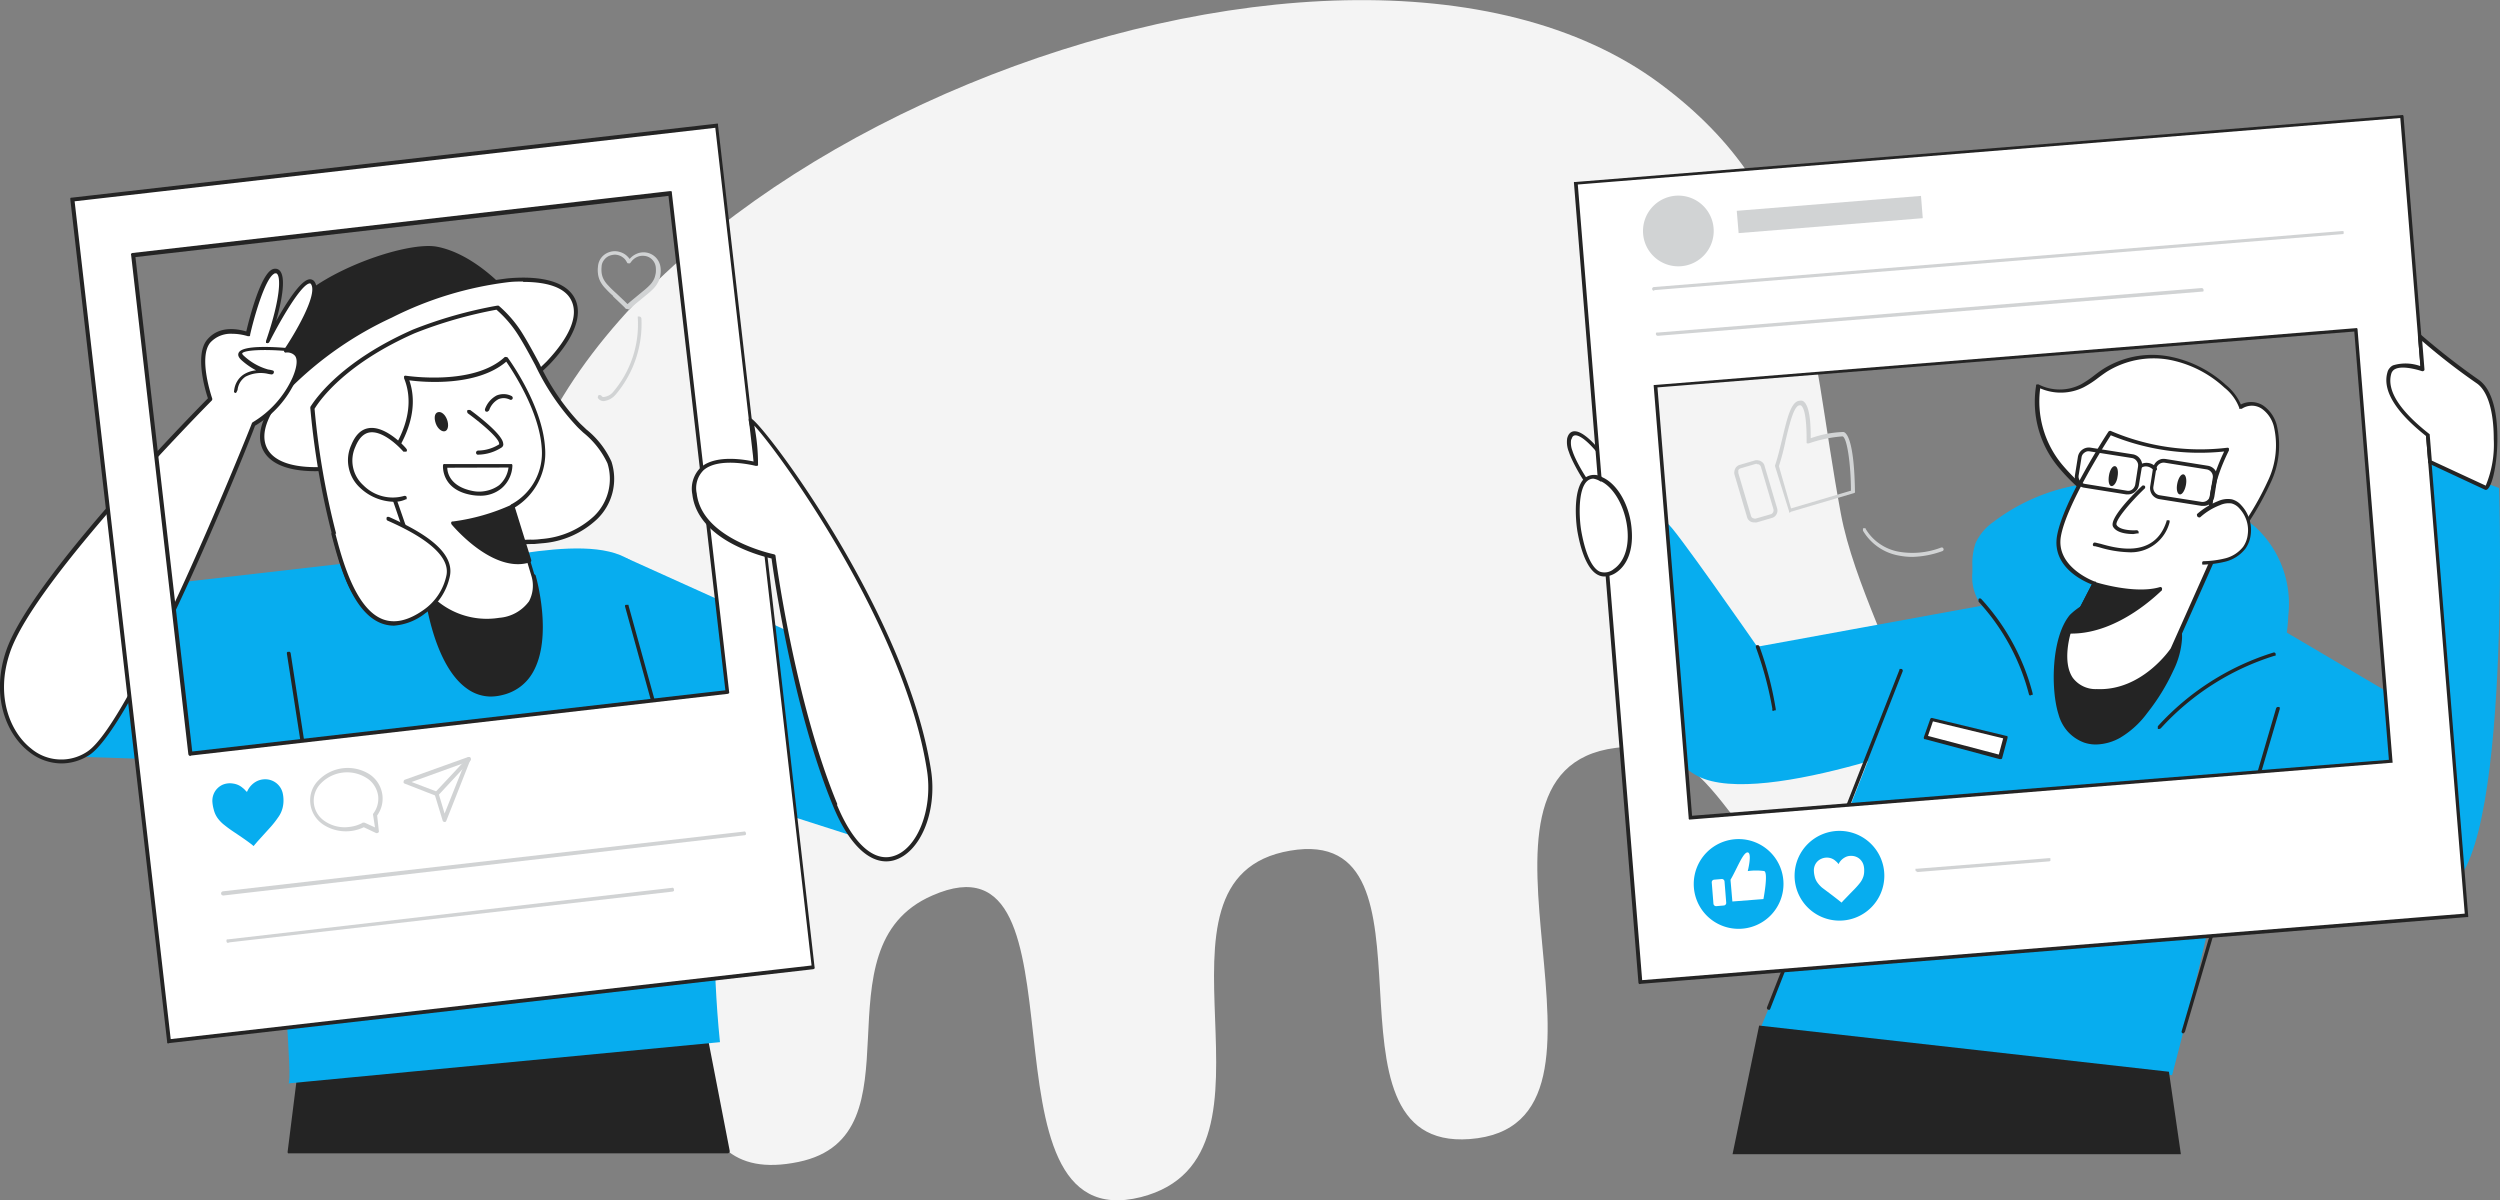 <svg xmlns="http://www.w3.org/2000/svg" viewBox="0 0 268 128.67"><rect x="0" y="0" width="268" height="128.67" fill="#808080" stroke="none"/><defs><style>.cls-1{fill:#f4f4f4;}.cls-2{fill:#242424;}.cls-3{fill:#fff;}.cls-4{fill:#07adef;}.cls-5{fill:#d1d3d4;}</style></defs><g id="Capa_2" data-name="Capa 2"><g id="Capa_1-2" data-name="Capa 1"><path class="cls-1" d="M85.59,124.56c-14.51,3-10.15-15.69-15.61-26.27-7.27-14.08-16.5-21-15.69-37.36C56.42,17.86,142.93-17.14,178,9c16.46,12.25,15.75,26.72,19.34,46.07,2.74,14.74,19.12,35.23,1,39-12.67,2.65-12.4-15.51-25.12-13.9-19.46,2.45,3.71,40.51-15.69,41.94-17.27,1.27-1.91-33.86-19.22-30.92s1.17,32.75-16,37.14C103.79,133,117.52,88.25,99.94,96,87.15,101.56,99.12,121.76,85.59,124.56Z"/><path class="cls-2" d="M32.23,114.2,31,123.42H78L75.21,109Z"/><path class="cls-2" d="M78,123.64H31a.15.15,0,0,1-.09,0,.18.18,0,0,1-.07-.05.41.41,0,0,1,0-.09.14.14,0,0,1,0-.09L32,114.17a.16.16,0,0,1,.06-.12.21.21,0,0,1,.13-.07l43-5.16a.2.2,0,0,1,.15,0,.19.19,0,0,1,.09.14l2.79,14.38a.34.34,0,0,1,0,.1.12.12,0,0,1,0,.08.16.16,0,0,1-.08.06A.18.18,0,0,1,78,123.64Zm-46.77-.44h46.5L75,109.28l-42.6,5.13Z"/><path class="cls-2" d="M53.66,30.77s-3.23-3.48-6.83-4.16-15.24,3.54-16.38,8.12.77,11.17.77,11.17S48.23,30,53.66,30.77Z"/><path class="cls-2" d="M31.22,46.1h0a.31.31,0,0,1-.1-.05A.21.21,0,0,1,31,46c-.08-.27-1.91-6.68-.77-11.27s12.9-9,16.63-8.28,6.83,4.08,7,4.22a.21.21,0,0,1,.05.13.2.2,0,0,1,0,.13.2.2,0,0,1-.09.09.35.35,0,0,1-.14,0c-5.26-.76-22.1,14.89-22.26,15A.17.17,0,0,1,31.22,46.1ZM45.93,26.76c-4.24,0-14.25,3.91-15.26,8-1,3.88.31,9.28.67,10.69,2.21-2,16.15-14.7,21.77-14.94-1-.92-3.54-3.18-6.32-3.7A4.91,4.91,0,0,0,45.93,26.76Z"/><path class="cls-3" d="M48,46.41C57.08,42,63.13,35.6,61.45,32.13S51,29.43,41.88,33.85,26.7,44.65,28.38,48.12,38.82,50.82,48,46.41Z"/><path class="cls-2" d="M33.77,50.51c-2.91,0-4.86-.8-5.59-2.3-.86-1.77.11-4.26,2.73-7a38,38,0,0,1,10.87-7.54,38.2,38.2,0,0,1,12.66-3.83c3.8-.34,6.36.44,7.21,2.21s-.12,4.26-2.73,7a37.85,37.85,0,0,1-10.87,7.54,38.24,38.24,0,0,1-12.66,3.84A15.39,15.39,0,0,1,33.77,50.51ZM56.08,30.18c-.5,0-1,0-1.6.07A37.83,37.83,0,0,0,42,34.05a37.94,37.94,0,0,0-10.74,7.43c-2.53,2.65-3.42,4.94-2.65,6.53s3.17,2.3,6.77,2A37.73,37.73,0,0,0,47.86,46.2,37.77,37.77,0,0,0,58.6,38.75c2.53-2.68,3.43-4.94,2.65-6.53-.64-1.35-2.46-2-5.17-2Z"/><path class="cls-4" d="M38.79,60.19,11.22,63.36,4.56,81,40.2,82.16Z"/><path class="cls-4" d="M67.09,59.8,94.75,72.29,97,91.4,64.36,80.94Z"/><path class="cls-4" d="M47.16,60.73c-2.44.24-11.32,1.06-13.6,2.08-7.73,3.47-1.62,53.19-2.65,53.33l46.27-4.42c-1.81-17.48,1.64-30.31-8.15-50C66.25,56.16,53.28,60.12,47.16,60.73Z"/><path class="cls-2" d="M45.76,63.7s1.46,12.17,8,10.61,3.43-12.5,3.43-12.5Z"/><path class="cls-2" d="M52.65,74.67a4.35,4.35,0,0,1-2.56-.83c-3.6-2.5-4.51-9.8-4.55-10.11a.22.22,0,0,1,.05-.16.19.19,0,0,1,.14-.09l11.45-1.89a.29.29,0,0,1,.16,0,.24.24,0,0,1,.09.13c.08.27,1.86,6.63-.32,10.38a5,5,0,0,1-1.38,1.55,5.15,5.15,0,0,1-1.89.86A5.3,5.3,0,0,1,52.65,74.67ZM46,63.88c.18,1.23,1.23,7.44,4.33,9.6a4,4,0,0,0,1.63.69,4.19,4.19,0,0,0,1.76-.07,4.55,4.55,0,0,0,1.73-.79,4.66,4.66,0,0,0,1.27-1.42c1.88-3.23.61-8.76.33-9.85Z"/><path class="cls-2" d="M71.94,82.24a.23.23,0,0,1-.14,0,.25.25,0,0,1-.08-.12L67,65A.19.19,0,0,1,67,65l0-.09.06-.07.08,0a.27.27,0,0,1,.09,0,.11.11,0,0,1,.08,0,.18.18,0,0,1,.07,0l0,.08,4.7,17a.28.28,0,0,1,0,.09.11.11,0,0,1,0,.08.18.18,0,0,1,0,.07s0,0-.08,0A.09.09,0,0,1,71.94,82.24Z"/><path class="cls-2" d="M33.48,86.36a.25.25,0,0,1-.15,0,.27.27,0,0,1-.07-.13l-2.5-16.12a.14.14,0,0,1,0-.09.2.2,0,0,1,0-.08l.06-.06.08,0a.33.33,0,0,1,.17,0,.29.29,0,0,1,.09.15l2.49,16.13a.14.14,0,0,1,0,.09.21.21,0,0,1,0,.07.13.13,0,0,1-.07.06.11.11,0,0,1-.08,0Z"/><path class="cls-3" d="M65.33,49.6c-.62-1.66-2.1-2.82-3.37-4.07-2.87-2.83-4.13-6.41-6.22-9.73A12.86,12.86,0,0,0,53.3,33a46.13,46.13,0,0,0-8.91,2.55C36,39.26,33.57,43.73,33.5,43.8A81,81,0,0,0,36.59,60c.68,2.05,1.49,4.81,3.83,5.56.66.21-.27-.48.4-.67a41.46,41.46,0,0,0,6.91-2.29c2-1,3.53-2.61,5.48-3.64a9.84,9.84,0,0,1,4-.89,8.12,8.12,0,0,0,.85-.07,9.44,9.44,0,0,0,5.77-2.51A5.79,5.79,0,0,0,65.33,49.6Z"/><path class="cls-2" d="M40.58,65.81a.7.7,0,0,1-.25,0C38,65,37.12,62.41,36.44,60.31l-.08-.24A84.24,84.24,0,0,1,33.27,43.8a.18.18,0,0,1,0-.1.35.35,0,0,1,0-.08c.7-1.11,3.54-5,11-8.29a46.68,46.68,0,0,1,9-2.56.17.17,0,0,1,.1,0,.2.2,0,0,1,.09,0,12.85,12.85,0,0,1,2.48,2.87c.68,1.09,1.28,2.21,1.87,3.3a24.61,24.61,0,0,0,4.32,6.4c.23.23.47.44.71.68a9.42,9.42,0,0,1,2.71,3.47A6,6,0,0,1,64,55.66a9.62,9.62,0,0,1-5.9,2.58l-.86.08H57a8.8,8.8,0,0,0-3.74.83,18.71,18.71,0,0,0-2.53,1.71,19.19,19.19,0,0,1-3,1.93,34,34,0,0,1-5.85,2l-1.09.3a.18.18,0,0,0-.1,0,.41.41,0,0,0,0,.18.36.36,0,0,1,0,.4.23.23,0,0,1-.1.07A.25.25,0,0,1,40.58,65.81Zm-6.86-22a83.2,83.2,0,0,0,3.06,16.09l.08.25c.64,2,1.44,4.38,3.48,5.12a.53.53,0,0,1,0-.35.55.55,0,0,1,.16-.18.58.58,0,0,1,.21-.1l1.1-.3a33.56,33.56,0,0,0,5.77-2,18.38,18.38,0,0,0,2.88-1.9,20.7,20.7,0,0,1,2.59-1.76A9.19,9.19,0,0,1,57,57.85h.2a7.93,7.93,0,0,0,.84-.07,9.32,9.32,0,0,0,5.64-2.45,5.55,5.55,0,0,0,1.44-5.66,9.28,9.28,0,0,0-2.6-3.3c-.24-.23-.48-.44-.71-.69a25.67,25.67,0,0,1-4.42-6.51c-.58-1.08-1.18-2.21-1.85-3.27a12.24,12.24,0,0,0-2.32-2.7,46.79,46.79,0,0,0-8.76,2.52c-7.28,3.21-10.07,7-10.75,8.12Z"/><path class="cls-3" d="M54.31,38.42s3.68,5,4,9.54a6.42,6.42,0,0,1-.73,3.65A6.59,6.59,0,0,1,55,54.27l2.26,7.54s1.2,3.84-3.7,4.66a8.45,8.45,0,0,1-7.75-2.77L41.07,50s4.42-4.68,2.47-9.52C43.54,40.48,50.83,41.65,54.31,38.42Z"/><path class="cls-2" d="M52.08,66.81a8.81,8.81,0,0,1-3.57-.8,8.92,8.92,0,0,1-2.93-2.17.25.25,0,0,1,0-.07l-4.69-13.7a.24.24,0,0,1,0-.12.31.31,0,0,1,0-.1c.05-.05,4.31-4.64,2.43-9.29a.2.2,0,0,1,0-.11.16.16,0,0,1,0-.11.15.15,0,0,1,.09-.06.2.2,0,0,1,.11,0c.07,0,7.22,1.12,10.58-2a.22.22,0,0,1,.17,0l.09,0,.07.06c.15.21,3.73,5.11,4,9.67a6.81,6.81,0,0,1-3.29,6.42l2.21,7.37a4.11,4.11,0,0,1,.11,1.52,3.85,3.85,0,0,1-.49,1.44,4.78,4.78,0,0,1-3.51,2A8.9,8.9,0,0,1,52.08,66.81ZM46,63.58a8.32,8.32,0,0,0,7.51,2.65,4.36,4.36,0,0,0,3.2-1.77A3.59,3.59,0,0,0,57,61.85l-2.27-7.54a.26.26,0,0,1,0-.15.2.2,0,0,1,.11-.11A6.24,6.24,0,0,0,58.07,48c-.26-3.93-3.13-8.26-3.8-9.23-3.15,2.7-8.87,2.21-10.39,2,1.51,4.4-2,8.6-2.56,9.29Z"/><path class="cls-3" d="M43.37,48.24s-3.9-4.53-5.53-.44,3.28,6.56,5.51,5.55"/><path class="cls-2" d="M42.19,53.79a5.43,5.43,0,0,1-3.58-1.49,4,4,0,0,1-1.22-2.14,3.93,3.93,0,0,1,.26-2.44c.44-1.08,1.05-1.69,1.86-1.82,1.86-.31,4,2.1,4.05,2.21a.22.22,0,0,1,0,.31l-.07,0h-.17a.18.18,0,0,1-.07,0s-2-2.32-3.64-2.06c-.64.11-1.15.63-1.52,1.55a3.56,3.56,0,0,0,.85,4.1,4.44,4.44,0,0,0,4.36,1.16.25.25,0,0,1,.17,0,.19.19,0,0,1,.12.11.15.15,0,0,1,0,.09.11.11,0,0,1,0,.08.18.18,0,0,1,0,.07.12.12,0,0,1-.07,0A2.87,2.87,0,0,1,42.19,53.79Z"/><path class="cls-2" d="M51.25,48.75a.25.25,0,0,1-.15-.06.24.24,0,0,1-.07-.16.22.22,0,0,1,.06-.15.25.25,0,0,1,.16-.08,4.29,4.29,0,0,0,2.26-.67v-.06c0-.62-2.07-2.32-3.34-3.25a.22.22,0,0,1-.08-.15.23.23,0,0,1,0-.16.13.13,0,0,1,.07-.06.11.11,0,0,1,.08,0h.08a.2.2,0,0,1,.08,0c.58.42,3.45,2.57,3.54,3.58a.42.42,0,0,1,0,.22.55.55,0,0,1-.12.19,4.76,4.76,0,0,1-2.55.8Z"/><path class="cls-2" d="M55,54.27a23.15,23.15,0,0,1-6.36,1.81s4.31,5.18,8.12,4Z"/><path class="cls-2" d="M55.53,60.48c-3.54,0-6.94-4.06-7.11-4.25a.54.54,0,0,1-.05-.11.22.22,0,0,1,0-.12.39.39,0,0,1,.08-.1l.12,0a22,22,0,0,0,6.28-1.8h.18l.07.06a.22.22,0,0,1,.05.08L56.94,60a.25.25,0,0,1,0,.17.24.24,0,0,1-.13.11A4.19,4.19,0,0,1,55.53,60.48Zm-6.47-4.21c1,1.08,4.35,4.4,7.38,3.66l-1.62-5.36A23.49,23.49,0,0,1,49.06,56.27Z"/><path class="cls-2" d="M47.72,46.22c.32-.11.41-.66.21-1.22s-.63-.93-1-.81-.41.66-.21,1.22S47.4,46.34,47.72,46.22Z"/><path class="cls-3" d="M35.75,57.27c1.17,4.48,3.48,12.67,9.78,8.38a6.21,6.21,0,0,0,2.56-3.87c.56-2.84-4.2-5.09-6.42-6.09"/><path class="cls-2" d="M42.24,67.07a3.81,3.81,0,0,1-1.33-.24c-3.21-1.2-4.61-6.6-5.37-9.5a.29.29,0,0,1,0-.18.21.21,0,0,1,.14-.1.2.2,0,0,1,.17,0,.21.21,0,0,1,.1.14c.68,2.62,2.11,8.08,5.1,9.2,1.26.47,2.72.15,4.35-1a6,6,0,0,0,2.46-3.72c.55-2.78-4.6-5.09-6.29-5.85a.18.18,0,0,1-.12-.12.2.2,0,0,1,0-.17.15.15,0,0,1,0-.07l.07-.05h.08l.09,0c3.09,1.38,7.1,3.53,6.54,6.34a6.41,6.41,0,0,1-2.65,4A6.18,6.18,0,0,1,42.24,67.07Z"/><path class="cls-2" d="M51.49,53.14a5.33,5.33,0,0,1-1-.09c-3.22-.59-3-3.13-3-3.15a.21.21,0,0,1,.07-.15.24.24,0,0,1,.14,0h7.1l.07,0a.23.23,0,0,1,.06.16,3.31,3.31,0,0,1-.33,1.35,3.26,3.26,0,0,1-.85,1.1A3.5,3.5,0,0,1,51.49,53.14Zm-3.54-3c0,.55.32,2,2.66,2.48a3.5,3.5,0,0,0,1.51,0,3.54,3.54,0,0,0,1.39-.61,3,3,0,0,0,1-1.89Z"/><path class="cls-2" d="M52.17,44.13H52.1A.24.24,0,0,1,52,44a.25.25,0,0,1,0-.17,2.64,2.64,0,0,1,1.25-1.44,2,2,0,0,1,.81-.14,1.86,1.86,0,0,1,.79.21.23.23,0,0,1,.1.12.22.22,0,0,1,0,.16.2.2,0,0,1-.11.11.22.22,0,0,1-.16,0,1.64,1.64,0,0,0-.61-.17,1.5,1.5,0,0,0-.63.11,2.14,2.14,0,0,0-1,1.18.2.2,0,0,1-.09.09A.17.17,0,0,1,52.17,44.13Z"/><path class="cls-3" d="M9.46,80.75c-5,3.2-11.3-2.93-8.59-10.9S22.53,42.78,22.53,42.78s-1.59-4.51-.16-6.19,4.2-.77,4.2-.77,1.64-7.27,3.1-6.74-1,7.51-1,7.51,3.88-7.69,4.86-6.21-2.89,7.19-2.89,7.19,2.34-.3.91,3a10.79,10.79,0,0,1-4.35,4.86S14.47,77.55,9.46,80.75Z"/><path class="cls-2" d="M6.59,81.84a5.63,5.63,0,0,1-3.53-1.29C.68,78.68-1,74.63.66,69.76c2.62-7.71,20-25.42,21.63-27.06-.26-.78-1.45-4.66-.08-6.29s3.47-1.08,4.19-.88c.29-1.22,1.46-5.92,2.74-6.63a.76.76,0,0,1,.59-.06c1.09.4.49,3.36-.13,5.57,1.09-1.93,2.65-4.42,3.6-4.47a.57.57,0,0,1,.31.07.6.6,0,0,1,.23.22c.91,1.39-1.8,5.77-2.65,7.11a1.35,1.35,0,0,1,.88.49c.44.57.36,1.52-.21,2.81a10.86,10.86,0,0,1-4.42,5c-1.05,2.93-13,32.25-17.78,35.31A5.51,5.51,0,0,1,6.59,81.84ZM24.88,35.78a3.06,3.06,0,0,0-1.27.21,3,3,0,0,0-1.06.73c-1.33,1.57.18,5.94.2,6a.25.25,0,0,1,0,.12.24.24,0,0,1-.06.11c-.19.19-19,19.17-21.62,27-1.58,4.65,0,8.51,2.26,10.29a5,5,0,0,0,2.94,1.17,5,5,0,0,0,3.06-.82C14.2,77.47,26.9,45.69,27,45.38a.23.23,0,0,1,.1-.12,10.71,10.71,0,0,0,4.25-4.76c.49-1.13.58-2,.26-2.37a1,1,0,0,0-.43-.28,1.06,1.06,0,0,0-.5-.06.17.17,0,0,1-.12,0,.39.39,0,0,1-.1-.08.27.27,0,0,1,0-.12.24.24,0,0,1,0-.12c1.06-1.56,3.62-5.84,2.89-7-.06-.09-.11-.1-.14-.09-.89.05-3.12,3.88-4.33,6.28a.25.25,0,0,1-.12.11.2.2,0,0,1-.17,0l-.07,0a.16.16,0,0,1,0-.07.11.11,0,0,1,0-.08.22.22,0,0,1,0-.08c1.61-4.68,1.61-7.07,1.09-7.24h-.12a.22.22,0,0,0-.11.05c-1,.55-2.21,4.91-2.57,6.55,0,0,0,.05,0,.08a.22.22,0,0,1-.07.06l-.08,0-.09,0A5.93,5.93,0,0,0,24.88,35.78Z"/><path class="cls-3" d="M7.76,21.39l10.35,90.24,69.11-7.93L76.87,13.46ZM78,74.21,20.41,80.82,14.28,27.33,71.86,20.7Z"/><path class="cls-2" d="M18.11,111.85a.19.19,0,0,1-.13,0,.17.17,0,0,1-.06-.06.32.32,0,0,1,0-.09L7.54,21.41v-.08a.2.2,0,0,1,0-.08.2.2,0,0,1,.07-.06l.08,0,69.11-7.93a.34.34,0,0,1,.17,0,.18.18,0,0,1,0,.07s0,.05,0,.08l10.35,90.25a.24.24,0,0,1,0,.16.28.28,0,0,1-.15.08l-69.12,7.93ZM8,21.58l10.3,89.81L87,103.5,76.68,13.7ZM20.42,81.05a.34.34,0,0,1-.15-.06.29.29,0,0,1-.08-.14L14.06,27.37a.22.22,0,0,1,0-.17.25.25,0,0,1,.14-.08l57.59-6.63h.09l.07,0a.23.23,0,0,1,.07.07.16.16,0,0,1,0,.09l6.14,53.49a.25.25,0,0,1,0,.16.28.28,0,0,1-.15.08L20.44,81Zm-5.9-53.49,6.09,53L77.76,74,71.66,21Z"/><path class="cls-4" d="M26.49,84.86l.09-.18a2.25,2.25,0,0,1,.85-.88,2,2,0,0,1,.92-.26A1.92,1.92,0,0,1,30.3,85a3.48,3.48,0,0,1,.09.79,3.19,3.19,0,0,1-.08.75,2.93,2.93,0,0,1-.5,1.09,10.09,10.09,0,0,1-.78,1l-1.44,1.59-.41.48,0,0L27,90.54c-.57-.44-1.16-.84-1.76-1.24-.39-.26-.77-.52-1.14-.82a3.72,3.72,0,0,1-.72-.71,2.61,2.61,0,0,1-.47-1,4.12,4.12,0,0,1-.14-.78A1.93,1.93,0,0,1,23,84.92a1.9,1.9,0,0,1,.83-.78A2,2,0,0,1,25,84a1.92,1.92,0,0,1,1,.45,2.09,2.09,0,0,1,.42.42A.14.14,0,0,1,26.49,84.86Z"/><path class="cls-5" d="M40.43,89.31h-.1L39,88.68a4.44,4.44,0,0,1-4.28-.24,3.21,3.21,0,0,1-1-1,3.11,3.11,0,0,1-.45-1.29,3,3,0,0,1,.88-2.51A4.37,4.37,0,0,1,39.61,83,3.16,3.16,0,0,1,41,85.28a3.09,3.09,0,0,1-.57,2.14l.18,1.64a.25.25,0,0,1,0,.12.18.18,0,0,1-.08.09A.17.17,0,0,1,40.43,89.31ZM39,88.19l.09,0,1.11.51L40,87.4a.23.23,0,0,1,0-.16,2.65,2.65,0,0,0,.54-1.9,2.7,2.7,0,0,0-.4-1.1,2.53,2.53,0,0,0-.83-.83,3.91,3.91,0,0,0-4.9.56,2.62,2.62,0,0,0-.63,1,2.62,2.62,0,0,0,.26,2.27,2.66,2.66,0,0,0,.84.83,3.76,3.76,0,0,0,2.55.58,3.93,3.93,0,0,0,1.38-.41A.19.19,0,0,1,39,88.19Z"/><path class="cls-5" d="M47.65,88.12a.18.18,0,0,1-.12-.05.21.21,0,0,1-.08-.11l-.82-2.69L43.37,84a.22.22,0,0,1-.1-.09.17.17,0,0,1,0-.12.22.22,0,0,1,.14-.21l6.78-2.43h.13a.24.24,0,0,1,.11.06.16.16,0,0,1,0,.11.17.17,0,0,1,0,.12L47.84,88a.36.36,0,0,1-.07.1Zm-3.53-4.29,2.78,1.06A.16.16,0,0,1,47,85,.22.22,0,0,1,47,85l.66,2.21,2.18-5.45Z"/><path class="cls-5" d="M46.8,85.32a.22.22,0,0,1-.15-.06.25.25,0,0,1,0-.07.15.15,0,0,1,0-.09.11.11,0,0,1,0-.08.2.2,0,0,1,0-.08l3.45-3.69a.21.21,0,0,1,.15-.07.23.23,0,0,1,.16.06.23.23,0,0,1,.07.15.23.23,0,0,1-.06.16L47,85.24a.18.18,0,0,1-.07.05A.12.12,0,0,1,46.8,85.32Z"/><path class="cls-5" d="M23.92,96a.39.39,0,0,1-.15-.06.27.27,0,0,1-.07-.14.18.18,0,0,1,.05-.16.22.22,0,0,1,.14-.09l55.82-6.4a.26.26,0,0,1,.17,0,.28.28,0,0,1,.08.15.22.22,0,0,1,0,.16.19.19,0,0,1-.15.08L23.94,96Z"/><path class="cls-5" d="M24.5,101.06a.27.27,0,0,1-.15,0,.37.37,0,0,1-.07-.14.28.28,0,0,1,0-.09.16.16,0,0,1,0-.07.17.17,0,0,1,.06-.06.32.32,0,0,1,.09,0L72,95.18a.22.22,0,0,1,.16,0,.19.19,0,0,1,.08.15.25.25,0,0,1,0,.17.28.28,0,0,1-.15.08l-47.48,5.44Z"/><path class="cls-3" d="M89.54,86.35c-4.62-11.16-6.63-26.66-6.63-26.66S75,58.11,74.45,53,81,49.76,81,49.76a20.75,20.75,0,0,0-.54-4.71c1,.17,16.57,20.8,19.16,37.57C100.83,90.35,94.16,97.52,89.54,86.35Z"/><path class="cls-2" d="M95,92.34c-2.07,0-4.11-2.09-5.68-5.9C85,76,82.93,61.53,82.71,59.87a17.68,17.68,0,0,1-3.92-1.42c-2.74-1.38-4.32-3.27-4.57-5.45a3.18,3.18,0,0,1,.92-2.91c1.6-1.38,4.71-.82,5.67-.61a20.28,20.28,0,0,0-.55-4.38V45a.31.31,0,0,1,0-.1.21.21,0,0,1,.1-.06h.11c1.07.18,16.71,20.78,19.34,37.75.68,4.42-1.14,8.84-4,9.64A3.13,3.13,0,0,1,95,92.34Zm-5.28-6.07c1.7,4.11,3.9,6.12,6,5.52,2.6-.72,4.3-5,3.66-9.15C97,67.09,83.55,48.5,80.86,45.63a21.25,21.25,0,0,1,.4,4.13.3.3,0,0,1,0,.1l-.06.08-.1,0H81s-3.86-1-5.55.44a2.7,2.7,0,0,0-.76,2.52c.56,4.91,8.2,6.5,8.28,6.52a.24.24,0,0,1,.11.06.18.18,0,0,1,.06.13c0,.15,2.06,15.6,6.63,26.61Z"/><path class="cls-2" d="M25.25,42.13h0a.24.24,0,0,1-.15-.09.25.25,0,0,1,0-.17,2.39,2.39,0,0,1,.33-1,2.22,2.22,0,0,1,.7-.73,3,3,0,0,1,1.32-.44,7.66,7.66,0,0,1-1.56-1.09c-.31-.28-.42-.54-.31-.78.38-.89,4.07-.62,5.2-.52l.08,0,.07,0a.59.59,0,0,1,0,.08s0,.06,0,.08a.15.15,0,0,1,0,.09l-.05.07-.08,0h-.08c-2.43-.21-4.61-.1-4.76.26,0,0,0,.1.2.27a6.36,6.36,0,0,0,2.58,1.45,3.17,3.17,0,0,1,.48.1.18.18,0,0,1,.13.09.29.29,0,0,1,0,.16.25.25,0,0,1-.24.18,4.37,4.37,0,0,1-.5-.09,3.55,3.55,0,0,0-2.31.34,2.08,2.08,0,0,0-.57.61,2,2,0,0,0-.26.78.23.23,0,0,1-.07.14A.24.24,0,0,1,25.25,42.13Z"/><path class="cls-5" d="M67.24,33.11a.25.25,0,0,1-.15,0L67,33c-.44-.44-.88-.84-1.28-1.23l0-.05a9.53,9.53,0,0,1-.79-.77,3.41,3.41,0,0,1-.54-.71,2.4,2.4,0,0,1-.29-.93,2.81,2.81,0,0,1,0-.71,1.77,1.77,0,0,1,.38-1,1.8,1.8,0,0,1,.89-.59,1.78,1.78,0,0,1,1.07,0,1.82,1.82,0,0,1,.9.56,1.46,1.46,0,0,1,.16.19,2,2,0,0,1,.81-.58,1.83,1.83,0,0,1,2.5,1.5,2.81,2.81,0,0,1,0,.71,2.57,2.57,0,0,1-.17.66,2.94,2.94,0,0,1-.59.89,8.65,8.65,0,0,1-.78.7l-1.38,1.13-.27.23-.12.11a.21.21,0,0,1-.1.06A.22.22,0,0,1,67.24,33.11ZM65.91,27.3a1.93,1.93,0,0,0-.47.08,1.33,1.33,0,0,0-.66.46,1.23,1.23,0,0,0-.29.76,3.11,3.11,0,0,0,0,.61,2.1,2.1,0,0,0,.24.77,2.92,2.92,0,0,0,.48.63c.23.26.5.51.76.75l.06.05c.4.38.82.77,1.24,1.19l.26-.23,1.38-1.14a7.75,7.75,0,0,0,.74-.66,2.42,2.42,0,0,0,.51-.76,3.53,3.53,0,0,0,.14-.56,3,3,0,0,0,0-.6,1.36,1.36,0,0,0-.35-.78,1.34,1.34,0,0,0-.88-.44,1.42,1.42,0,0,0-.68.08,1.62,1.62,0,0,0-.73.56l-.07.09,0,0a.18.18,0,0,1-.08.07.23.23,0,0,1-.11,0l-.1,0a.3.3,0,0,1-.08-.08l.19-.12-.19.12A2.16,2.16,0,0,0,67,27.8a1.68,1.68,0,0,0-.48-.36,1.54,1.54,0,0,0-.59-.14Zm1.33.64.18.12Z"/><path class="cls-5" d="M64.71,43h0a.73.73,0,0,1-.35-.09.67.67,0,0,1-.26-.24.2.2,0,0,1,0-.16.28.28,0,0,1,.08-.15.25.25,0,0,1,.17,0,.22.22,0,0,1,.14.08.25.25,0,0,0,.12.11.28.28,0,0,0,.15,0h0a1.52,1.52,0,0,0,1-.57,11.17,11.17,0,0,0,2.61-7.89s0-.06,0-.09l0-.07a.18.18,0,0,1,.07,0s0,0,.08,0a.23.23,0,0,1,.16.06.28.28,0,0,1,.08.15A11.72,11.72,0,0,1,66,42.3,2,2,0,0,1,64.71,43Z"/><path class="cls-3" d="M168.23,47.06a2.5,2.5,0,0,0,.14,1.35c.59,1.87,5,9.05,4.86,3.45C173.19,50.2,168.82,44.6,168.23,47.06Z"/><path class="cls-2" d="M172.51,54.16c-1.47,0-3.94-4.46-4.32-5.7A2.8,2.8,0,0,1,168,47c.18-.73.65-.8.92-.76,1.51.16,4.45,4.12,4.49,5.62s-.24,2.19-.83,2.29Zm-4.08-7.06a2.3,2.3,0,0,0,.14,1.24c.49,1.59,3,5.55,4,5.4.16,0,.51-.26.48-1.87,0-1.26-2.85-5.09-4.11-5.2-.17,0-.37,0-.48.45Z"/><path class="cls-4" d="M217.09,64.08l-28.71,5.25s-9.31-13.41-9.6-13.16c-2.85,2.4-6.53,5.38-6.53,5.38S175,79.59,182,83.2s29.14-5.26,29.14-5.26Z"/><path class="cls-4" d="M240.59,65.13l15.1,8.9,4.79-24.51,7.42,2.8s1.43,44.11-6.67,43.05-27.54-12.65-27.54-12.65Z"/><path class="cls-4" d="M217.09,64.08s-9.8-.52-16.8,17.37-11.83,29.41-11.83,29.41l44.39,4.4s5.35-20,7.67-34.83c1.17-7.52,1.56-13.71.08-15.32C236.19,60.36,217.09,64.08,217.09,64.08Z"/><path class="cls-2" d="M234.05,110.78H234a.24.24,0,0,1-.12-.1.23.23,0,0,1,0-.16L244,75.93a.22.22,0,0,1,.26-.14l.07,0,.06.06a.24.24,0,0,1,0,.08.22.22,0,0,1,0,.08l-10.16,34.59a.25.25,0,0,1-.08.1A.28.28,0,0,1,234.05,110.78Z"/><path class="cls-2" d="M189.61,108.24a.09.09,0,0,1-.07,0,.2.2,0,0,1-.11-.11.18.18,0,0,1,0-.16l14.2-36.19a.18.18,0,0,1,0-.07.15.15,0,0,1,.06,0h.16a.2.2,0,0,1,.11.11.18.18,0,0,1,0,.16l-14.2,36.19a.24.24,0,0,1-.08.09A.27.27,0,0,1,189.61,108.24Z"/><path class="cls-4" d="M211.44,61.37v-.7a6.67,6.67,0,0,1,.35-2.47,5.68,5.68,0,0,1,1.92-2.26A20.93,20.93,0,0,1,225,51.73a26.82,26.82,0,0,1,12,2,16.05,16.05,0,0,1,4.8,2.79,11.19,11.19,0,0,1,3.5,9.51,17.79,17.79,0,0,1-.68,4.26c-.86,1.95-3.39,1.88-5.09,2.4s-3.05,1.74-4.63,2.53c-1.43.71-3.37.55-4.94.67-3.84.3-8,.16-11.19-2-2.17-1.49-2.54-4.27-3.76-6.42-.68-1.2-1.6-1.55-2.49-2.43A5.13,5.13,0,0,1,211.44,61.37Z"/><path class="cls-2" d="M220.84,76.51a4.29,4.29,0,0,0,1,1.77,4.37,4.37,0,0,0,1.67,1.14,4.73,4.73,0,0,0,1.91.12,4.86,4.86,0,0,0,1.8-.64A9.81,9.81,0,0,0,230,76.32a21.11,21.11,0,0,0,2.77-4.51,8.65,8.65,0,0,0,.91-3.29,4,4,0,0,0-.25-1.67,3.88,3.88,0,0,0-.95-1.39c-2.26-1.95-8.35-1.91-10.44.59S220,73.9,220.84,76.51Z"/><path class="cls-2" d="M224.67,79.81a4,4,0,0,1-1.24-.2,4.49,4.49,0,0,1-1.76-1.18,4.59,4.59,0,0,1-1-1.86c-.84-2.65-.78-8.25,1.22-10.65a7,7,0,0,1,4.8-2c2.4-.2,4.73.35,5.94,1.39a4.05,4.05,0,0,1,1,1.46,4,4,0,0,1,.28,1.74,9,9,0,0,1-.93,3.38,22.35,22.35,0,0,1-2.8,4.55,9.87,9.87,0,0,1-2.87,2.63A5.5,5.5,0,0,1,224.67,79.81ZM221,76.45a4.08,4.08,0,0,0,2.51,2.77,4.49,4.49,0,0,0,1.82.11,4.54,4.54,0,0,0,1.72-.61,9.39,9.39,0,0,0,2.76-2.53,21.73,21.73,0,0,0,2.74-4.46,8.65,8.65,0,0,0,.89-3.22,3.5,3.5,0,0,0-.24-1.57,3.71,3.71,0,0,0-.89-1.32c-1.14-1-3.35-1.49-5.64-1.3a6.62,6.62,0,0,0-4.52,1.87C220.27,68.48,220.23,73.88,221,76.45Z"/><path class="cls-3" d="M240.13,57.18a49.75,49.75,0,0,0,3.14-5.52,8.9,8.9,0,0,0,.66-6.06,3.46,3.46,0,0,0-1.36-2,2.12,2.12,0,0,0-1.2-.36,2.21,2.21,0,0,0-1.19.38,5.16,5.16,0,0,0-1.65-2.28,12.34,12.34,0,0,0-6.08-3,9.67,9.67,0,0,0-6.8,1.33c-.83.53-1.56,1.2-2.43,1.65a5.21,5.21,0,0,1-4.74,0,10.79,10.79,0,0,0,2.31,8.51A21.12,21.12,0,0,0,228,55.36a13.84,13.84,0,0,0,4.57,1.6,6.53,6.53,0,0,0,4.76-1.07"/><path class="cls-2" d="M240.13,57.38a.19.19,0,0,1-.1,0,.1.1,0,0,1-.06-.05.25.25,0,0,1,0-.07.27.27,0,0,1,0-.09.11.11,0,0,1,0-.07c.28-.48.57-1,.87-1.43a30.85,30.85,0,0,0,2.25-4.06,8.87,8.87,0,0,0,.66-5.92,3.33,3.33,0,0,0-1.28-1.87,1.93,1.93,0,0,0-1.07-.33,2,2,0,0,0-1.08.33.25.25,0,0,1-.09,0h-.1l-.08,0a.13.13,0,0,1,0-.09,5,5,0,0,0-1.6-2.18,12,12,0,0,0-6-3,9.5,9.5,0,0,0-6.62,1.31c-.31.21-.62.43-.91.65a10.27,10.27,0,0,1-1.54,1,5.51,5.51,0,0,1-4.67.12A10.6,10.6,0,0,0,221,49.73a20.48,20.48,0,0,0,7.09,5.47,14,14,0,0,0,4.51,1.6,6.3,6.3,0,0,0,4.6-1,.25.25,0,0,1,.15,0,.2.2,0,0,1,.12.08.19.19,0,0,1,0,.14.27.27,0,0,1-.07.14,6.81,6.81,0,0,1-4.9,1.11,14.44,14.44,0,0,1-4.64-1.64,20.82,20.82,0,0,1-7.24-5.6,10.92,10.92,0,0,1-2.35-8.68.12.12,0,0,1,0-.08.13.13,0,0,1,.07-.06l.09,0a.17.17,0,0,1,.1,0,5,5,0,0,0,4.54,0,11.15,11.15,0,0,0,1.48-1c.3-.23.61-.46.94-.67a9.84,9.84,0,0,1,6.92-1.35,12.42,12.42,0,0,1,6.19,3.06,5.69,5.69,0,0,1,1.62,2.11,2.43,2.43,0,0,1,1.21-.26,2.36,2.36,0,0,1,1.19.38,3.67,3.67,0,0,1,1.45,2.1,9.34,9.34,0,0,1-.67,6.2,31.75,31.75,0,0,1-2.28,4.12c-.3.47-.59.94-.88,1.42a.2.2,0,0,1-.08.08A.2.2,0,0,1,240.13,57.38Z"/><path class="cls-3" d="M224.52,62.55l-2.68,5.16s-2.05,6.16,2.95,6.4,8.1-4.48,8.1-4.48L238.07,58s-2.8-2.78.71-9.83A24.52,24.52,0,0,1,226.2,46.4s-4.83,7.37-5.48,11.06S224.52,62.55,224.52,62.55Z"/><path class="cls-2" d="M225.12,74.3h-.34a3.5,3.5,0,0,1-2.89-1.39c-1.33-1.93-.29-5.13-.24-5.26l2.58-5c-.93-.36-4.3-1.91-3.71-5.24.65-3.69,5.3-10.83,5.5-11.13a.2.2,0,0,1,.12-.08.17.17,0,0,1,.14,0A24.28,24.28,0,0,0,238.74,48h.11a.22.22,0,0,1,.09.07.23.23,0,0,1,0,.11.2.2,0,0,1,0,.11c-1.78,3.57-1.89,6-1.66,7.4a4.17,4.17,0,0,0,.93,2.2.2.2,0,0,1,.06.11.17.17,0,0,1,0,.12l-5.17,11.62C233,69.79,230,74.3,225.12,74.3Zm1.16-27.64c-.68,1.05-4.77,7.51-5.35,10.83s3.59,4.85,3.65,4.86l.08,0a.18.18,0,0,1,.05.07.29.29,0,0,1,0,.09.19.19,0,0,1,0,.08L222,67.8s-1,3.11.21,4.87a3.05,3.05,0,0,0,2.57,1.2c4.84.22,7.89-4.31,7.92-4.36L237.83,58c-.48-.58-2.37-3.43.6-9.6A25.11,25.11,0,0,1,226.28,46.66Z"/><path class="cls-3" d="M229.77,52.22s-3.54,3.38-3.07,4.16S229,57,229,57"/><path class="cls-2" d="M228.7,57.25c-.6,0-1.77-.09-2.17-.77-.51-.85,2.24-3.59,3.1-4.39l.06-.05h.16l.06.05a.15.15,0,0,1,.05.06s0,.05,0,.08,0,.05,0,.07a.18.18,0,0,1-.05.07c-1.65,1.58-3.26,3.53-3,3.92.34.55,1.66.59,2.14.55a.2.2,0,0,1,.14.06.17.17,0,0,1,.07.13.22.22,0,0,1,0,.08.25.25,0,0,1,0,.07.09.09,0,0,1-.06,0,.1.1,0,0,1-.07,0Z"/><path class="cls-2" d="M234.33,52c.11-.58,0-1.1-.26-1.15s-.55.39-.67,1,0,1.1.26,1.15S234.21,52.62,234.33,52Z"/><path class="cls-2" d="M227,51.11c.11-.58,0-1.1-.27-1.14s-.55.39-.65,1,0,1.1.26,1.14S226.93,51.69,227,51.11Z"/><path class="cls-3" d="M235.71,55.3A7.09,7.09,0,0,1,237.9,54a2.39,2.39,0,0,1,1.37-.19,1.91,1.91,0,0,1,.92.58,3.69,3.69,0,0,1,.82,1.37,3.89,3.89,0,0,1,.15,1.59,3.15,3.15,0,0,1-.53,1.42,3.79,3.79,0,0,1-2,1.32,11.45,11.45,0,0,1-2.4.32"/><path class="cls-2" d="M236.19,60.56a.26.26,0,0,1-.11-.07.28.28,0,0,1,0-.13.25.25,0,0,1,0-.12.28.28,0,0,1,.11-.08,10.48,10.48,0,0,0,2.37-.31,3.52,3.52,0,0,0,1.91-1.24,2.86,2.86,0,0,0,.49-1.33,3.33,3.33,0,0,0-.14-1.5,3.47,3.47,0,0,0-.77-1.29,1.66,1.66,0,0,0-.82-.52,2.21,2.21,0,0,0-1.24.18,6.86,6.86,0,0,0-2.14,1.31.23.23,0,0,1-.14,0,.21.21,0,0,1-.13-.07.2.2,0,0,1-.06-.14.24.24,0,0,1,0-.14,7.74,7.74,0,0,1,2.26-1.39,2.52,2.52,0,0,1,1.48-.19,2,2,0,0,1,1,.63,3.88,3.88,0,0,1,.86,1.45,3.83,3.83,0,0,1,.16,1.68,3.26,3.26,0,0,1-.56,1.51,3.93,3.93,0,0,1-2.13,1.4,11.38,11.38,0,0,1-2.46.33Z"/><path class="cls-2" d="M224.52,62.55s4.26,1.37,7.06.54c0,0-4.52,4.75-9.74,4.62Z"/><path class="cls-2" d="M222.07,67.92h-.24a.19.19,0,0,1-.1,0,.23.23,0,0,1-.07-.07.36.36,0,0,1,0-.1.3.3,0,0,1,0-.1l2.68-5.16a.24.24,0,0,1,.1-.1.26.26,0,0,1,.15,0s4.23,1.35,6.94.55a.19.19,0,0,1,.13,0,.22.22,0,0,1,.1.09.15.15,0,0,1,0,.13.18.18,0,0,1,0,.12C231.55,63.43,227.22,67.92,222.07,67.92Zm2.55-5.12-2.44,4.7c3.92,0,7.43-2.87,8.72-4A16.26,16.26,0,0,1,224.62,62.8Z"/><path class="cls-2" d="M217.7,74.54a.2.2,0,0,1-.13,0,.21.21,0,0,1-.07-.12,23.24,23.24,0,0,0-5.4-9.92l0-.06a.25.25,0,0,1,0-.08.19.19,0,0,1,0-.08l0-.07a.2.2,0,0,1,.15-.06.2.2,0,0,1,.14.06,23.79,23.79,0,0,1,5.51,10.12v.08s0,0,0,.08,0,0-.06,0a.09.09,0,0,1-.07,0Z"/><path class="cls-2" d="M231.45,78.14a.18.18,0,0,1-.13,0l0-.06a.13.13,0,0,1,0-.08.19.19,0,0,1,0-.08.16.16,0,0,1,0-.07,27.92,27.92,0,0,1,12.37-7.89.22.22,0,0,1,.16,0,.23.23,0,0,1,.1.12.25.25,0,0,1,0,.08.19.19,0,0,1,0,.08s0,.05-.06.06l-.07,0a27.63,27.63,0,0,0-12.17,7.76l-.07.05A.15.15,0,0,1,231.45,78.14Z"/><path class="cls-2" d="M228.12,53h-.19l-4.51-.72a1.17,1.17,0,0,1-.44-.16,1.15,1.15,0,0,1-.34-.32,1.09,1.09,0,0,1-.2-.42,1.25,1.25,0,0,1,0-.47l.31-1.93a1.2,1.2,0,0,1,.48-.78,1.18,1.18,0,0,1,.89-.21l4.51.71a1.23,1.23,0,0,1,.44.16,1.15,1.15,0,0,1,.34.32,1.09,1.09,0,0,1,.2.42,1.25,1.25,0,0,1,0,.47l-.32,1.92a1.14,1.14,0,0,1-.4.72,1.15,1.15,0,0,1-.77.29Zm-.13-.4a.87.87,0,0,0,.32,0,.82.82,0,0,0,.28-.14.74.74,0,0,0,.2-.23.91.91,0,0,0,.11-.3l.3-1.93a.75.75,0,0,0-.15-.58.76.76,0,0,0-.51-.32l-4.5-.71a.81.81,0,0,0-.31,0,.82.82,0,0,0-.28.14.74.74,0,0,0-.21.22.72.72,0,0,0-.1.29l-.31,1.93a.77.77,0,0,0,.15.58.79.79,0,0,0,.51.32Z"/><path class="cls-2" d="M236.15,54.23H236l-4.5-.72a1.2,1.2,0,0,1-.79-.48,1.23,1.23,0,0,1-.21-.89l.3-1.93a1.42,1.42,0,0,1,.16-.45,1.19,1.19,0,0,1,.32-.35,1.3,1.3,0,0,1,.43-.2,1.47,1.47,0,0,1,.47,0l4.51.72a1.2,1.2,0,0,1,.78.48,1.23,1.23,0,0,1,.21.89l-.3,1.93a1.42,1.42,0,0,1-.16.45,1.07,1.07,0,0,1-.32.35A1.22,1.22,0,0,1,236.15,54.23ZM236,53.8a.82.82,0,0,0,.59-.14.78.78,0,0,0,.32-.51l.3-1.93a.78.78,0,0,0-.14-.58.8.8,0,0,0-.51-.32l-4.51-.72a.81.81,0,0,0-.58.15.79.79,0,0,0-.32.51l-.31,1.93a.81.81,0,0,0,.15.58.79.79,0,0,0,.51.32Z"/><path class="cls-2" d="M231,50.43h-.08l-.06-.05c-.73-.68-1.28-.25-1.3-.23l-.07,0h-.08l-.08,0-.06,0a.21.21,0,0,1,0-.07.25.25,0,0,1,0-.08.19.19,0,0,1,0-.08s0-.05.05-.06a1.38,1.38,0,0,1,1.84.25.24.24,0,0,1,.06.11.17.17,0,0,1,0,.12.19.19,0,0,1-.08.1A.2.2,0,0,1,231,50.43Z"/><path class="cls-2" d="M228.15,59.2a12,12,0,0,1-3.14-.54l-.44-.11a.2.2,0,0,1-.11,0,.18.18,0,0,1-.09-.08.16.16,0,0,1,0-.15.22.22,0,0,1,.08-.13c.11-.07.23,0,.71.1,1.59.45,5.78,1.66,7.09-2.4a.16.16,0,0,1,0-.07l.06-.05.08,0h.07l.07,0a.1.1,0,0,1,.05.06.14.14,0,0,1,0,.07.22.22,0,0,1,0,.08A4.28,4.28,0,0,1,228.15,59.2Z"/><path class="cls-3" d="M168.91,19.6l7,85.68,88.57-7.16L257.5,12.43Zm87.39,62-75.1,6.08-3.74-46.31,75.1-6.08Z"/><path class="cls-2" d="M175.86,105.48a.19.19,0,0,1-.15,0,.27.27,0,0,1-.07-.14l-6.91-85.68a.11.11,0,0,1,0-.08.15.15,0,0,1,0-.07.18.18,0,0,1,.07,0l.07,0,88.57-7.17a.25.25,0,0,1,.15,0,.21.21,0,0,1,.07.13l6.93,85.69a.19.19,0,0,1,0,.08.16.16,0,0,1,0,.07.1.1,0,0,1-.06,0l-.07,0-88.58,7.16Zm-6.72-85.7,6.9,85.29,88.18-7.13-6.91-85.29Zm12.07,68.07a.19.19,0,0,1-.13,0l-.05-.06a.24.24,0,0,1,0-.08l-3.75-46.29a.19.19,0,0,1,0-.08.16.16,0,0,1,0-.07.15.15,0,0,1,.06,0l.07,0,75.11-6.09a.3.3,0,0,1,.15,0,.18.18,0,0,1,.06.14l3.75,46.31a.17.17,0,0,1,0,.07.16.16,0,0,1,0,.07.1.1,0,0,1-.06,0l-.07,0-75.11,6.08Zm-3.53-46.32,3.71,45.92,74.7-6-3.71-45.91Z"/><path class="cls-5" d="M179.91,28.55a3.79,3.79,0,1,0-3.78-3.78A3.78,3.78,0,0,0,179.91,28.55Z"/><path class="cls-5" d="M177.31,31.17a.21.21,0,0,1-.2-.2.18.18,0,0,1,.06-.14.2.2,0,0,1,.14-.06l73.74-6h.08l.06,0,.05.06a.11.11,0,0,1,0,.08s0,.05,0,.07a.43.43,0,0,1,0,.07l-.06.05-.08,0-73.74,6Z"/><path class="cls-5" d="M177.71,36a.25.25,0,0,1-.14-.06.2.2,0,0,1-.06-.14.2.2,0,0,1,.06-.15.24.24,0,0,1,.14,0L236,30.88a.2.2,0,0,1,.15.05.21.21,0,0,1,.07.13.19.19,0,0,1,0,.08.16.16,0,0,1,0,.07l-.06.05-.07,0L177.73,36Z"/><path class="cls-4" d="M186.38,99.57a4.81,4.81,0,1,0-4.81-4.81A4.8,4.8,0,0,0,186.38,99.57Z"/><path class="cls-4" d="M197.19,98.69a4.81,4.81,0,1,0-4.81-4.8A4.81,4.81,0,0,0,197.19,98.69Z"/><path class="cls-3" d="M184.56,94.23l-.8.07a.28.28,0,0,0-.26.31l.18,2.26a.29.29,0,0,0,.31.27l.79-.07a.28.28,0,0,0,.27-.31l-.18-2.26A.29.29,0,0,0,184.56,94.23Z"/><path class="cls-3" d="M185.51,94.31l.2,2.33,3.33-.26s.54-2.8.09-3a6.32,6.32,0,0,0-1.77,0s.49-1.93,0-2S186.18,93.19,185.51,94.31Z"/><path class="cls-3" d="M197.09,92.64l.06-.12a1.61,1.61,0,0,1,.63-.61,1.27,1.27,0,0,1,.66-.16,1.36,1.36,0,0,1,.87.29,1.39,1.39,0,0,1,.48.77,2.12,2.12,0,0,1,.05.56,2,2,0,0,1-.07.54,2.22,2.22,0,0,1-.4.76c-.18.23-.38.45-.58.66-.36.36-.71.73-1.06,1.09-.11.11-.21.22-.31.34v0l-.09-.07q-.6-.48-1.2-.93l-.8-.6a3.08,3.08,0,0,1-.49-.53,1.79,1.79,0,0,1-.31-.69,2.61,2.61,0,0,1-.08-.56,1.37,1.37,0,0,1,.19-.79,1.32,1.32,0,0,1,.61-.53,1.46,1.46,0,0,1,.8-.11,1.35,1.35,0,0,1,.73.35,1.64,1.64,0,0,1,.29.3Z"/><path class="cls-5" d="M205.93,21l-19.75,1.6.2,2.39,19.74-1.6Z"/><path class="cls-5" d="M205.54,93.41a.24.24,0,0,1-.14,0,.22.22,0,0,1-.06-.13.22.22,0,0,1,0-.08.21.21,0,0,1,0-.07l.06,0,.08,0,14.18-1.14s.05,0,.08,0l.06,0,0,.06a.24.24,0,0,1,0,.08.23.23,0,0,1,0,.14.21.21,0,0,1-.14.07l-14.18,1.15Z"/><path class="cls-3" d="M266.51,52.31c1-.66,2.06-9.43-.93-11.45a73.32,73.32,0,0,1-6.17-4.8l.28,3.48s-3.12-1.1-3.56.4.25,3.64,4.14,6.7l.23,2.89Z"/><path class="cls-2" d="M266.51,52.51a.14.14,0,0,1-.09,0l-6-2.8a.23.23,0,0,1-.12-.17l-.23-2.8c-3.31-2.62-4.7-4.93-4.13-6.85a1,1,0,0,1,.23-.43,1,1,0,0,1,.38-.3,4.64,4.64,0,0,1,2.92.09l-.26-3.17a.27.27,0,0,1,0-.12.3.3,0,0,1,.08-.08.17.17,0,0,1,.12,0,.16.16,0,0,1,.11,0,76.9,76.9,0,0,0,6.15,4.8c1.81,1.21,2.06,4.51,2.05,6.39,0,2.27-.46,5-1.12,5.42A.17.17,0,0,1,266.51,52.51Zm-5.82-3.13,5.78,2.68a11.47,11.47,0,0,0,.86-5c0-3-.66-5.21-1.87-6a68.09,68.09,0,0,1-5.8-4.5l.24,3a.3.3,0,0,1,0,.1.16.16,0,0,1-.06.08.19.19,0,0,1-.1.05h-.1s-2-.69-2.89-.22a.69.69,0,0,0-.25.2.76.76,0,0,0-.15.28c-.52,1.77.85,3.94,4.07,6.47a.18.18,0,0,1,.05.07.19.19,0,0,1,0,.08Z"/><path class="cls-3" d="M171.8,51.39l-.1-.06c-3-1.41-2.71,4.06-2.43,5.67s1.27,5.94,3.88,4.17C176,59.23,174.68,52.85,171.8,51.39Z"/><path class="cls-2" d="M172,61.8a1.49,1.49,0,0,1-.61-.13c-1-.43-1.8-2-2.28-4.64-.21-1.2-.51-4.8.85-5.84a1.68,1.68,0,0,1,1.86,0l.11.05c1.63.83,2.87,3.2,3,5.73.13,2-.48,3.6-1.66,4.4A2.34,2.34,0,0,1,172,61.8Zm-1.17-10.49a1,1,0,0,0-.62.21c-1.1.85-.93,4.09-.69,5.44.56,3.11,1.43,4.1,2,4.33A1.55,1.55,0,0,0,173,61c1.06-.72,1.6-2.2,1.48-4-.15-2.36-1.33-4.63-2.8-5.38l-.1,0A1.92,1.92,0,0,0,170.79,51.31Z"/><path class="cls-2" d="M190.16,76.19a.25.25,0,0,1-.15,0A.25.25,0,0,1,190,76a37.62,37.62,0,0,0-1.77-6.6s0-.06,0-.08a.19.19,0,0,1,0-.08.18.18,0,0,1,.05-.07l.07,0a.25.25,0,0,1,.15,0,.22.22,0,0,1,.11.12A36.76,36.76,0,0,1,190.36,76a.22.22,0,0,1,0,.08.16.16,0,0,1,0,.07l-.06,0-.08,0Z"/><path class="cls-3" d="M215,79l-7.92-1.92L206.41,79l8,2.14Z"/><path class="cls-2" d="M214.43,81.38h-.06l-8-2.14-.07,0a.2.2,0,0,1-.06-.07.33.33,0,0,1,0-.16l.68-1.92a.18.18,0,0,1,.1-.11.19.19,0,0,1,.15,0l7.91,1.91.07,0s0,0,.06.06l0,.07a.28.28,0,0,1,0,.09l-.57,2.13a.18.18,0,0,1-.09.13A.27.27,0,0,1,214.43,81.38Zm-7.75-2.49,7.59,2,.47-1.74-7.53-1.82Z"/><path class="cls-5" d="M188.08,56a.77.77,0,0,1-.8-.58l-1.35-4.57a.75.75,0,0,1,0-.33.81.81,0,0,1,.1-.31.67.67,0,0,1,.22-.25.69.69,0,0,1,.3-.14l1.6-.47a.69.69,0,0,1,.32,0,.63.63,0,0,1,.3.1.82.82,0,0,1,.25.2.65.65,0,0,1,.14.29l1.35,4.56a.81.81,0,0,1-.07.63.78.78,0,0,1-.48.39l-1.6.47A.69.69,0,0,1,188.08,56Zm.25-6.27a.24.24,0,0,0-.12,0l-1.6.47a.39.39,0,0,0-.26.2.38.38,0,0,0,0,.15.88.88,0,0,0,0,.17l1.35,4.56a.39.39,0,0,0,.2.26l.16.05a.45.45,0,0,0,.16,0l1.6-.46a.36.36,0,0,0,.15-.08.45.45,0,0,0,.1-.13.38.38,0,0,0,.05-.15.42.42,0,0,0,0-.16l-1.35-4.57a.45.45,0,0,0-.15-.21A.37.37,0,0,0,188.33,49.77Z"/><path class="cls-5" d="M191.89,54.94a.12.12,0,0,1-.1,0,.12.12,0,0,1,0-.05.16.16,0,0,1,0-.07L190.29,50a.24.24,0,0,1,0-.12c.29-.86.53-1.87.77-2.86.53-2.23.95-4,1.86-4.06a.66.66,0,0,1,.28,0,.51.51,0,0,1,.23.15c.68.67.68,3,.68,3.87a11.38,11.38,0,0,1,3.48-.67c.28,0,1.18.61,1.26,6.36a.17.17,0,0,1,0,.12.18.18,0,0,1-.1.07l-6.76,2Zm-1.2-5L192,54.5l6.42-1.9c0-2.8-.42-5.75-.91-5.82a14.23,14.23,0,0,0-3.6.75h-.09a.18.18,0,0,1-.09,0,.11.11,0,0,1-.06-.07.15.15,0,0,1,0-.09c0-.89,0-3.3-.54-3.85a.31.31,0,0,0-.09-.07l-.11,0c-.62,0-1.09,2-1.51,3.75A25.86,25.86,0,0,1,190.69,50Z"/><path class="cls-5" d="M205,59.7a7.62,7.62,0,0,1-1.43-.14,5.61,5.61,0,0,1-3.86-2.67s0,0,0-.07a.22.22,0,0,1,0-.08.16.16,0,0,1,0-.07.1.1,0,0,1,.06-.05l.07,0h.08l.07,0,0,.06a5.07,5.07,0,0,0,1.53,1.63,5.21,5.21,0,0,0,2.07.84,8.59,8.59,0,0,0,4.49-.45.22.22,0,0,1,.16,0,.29.29,0,0,1,.1.12.19.19,0,0,1,0,.15.22.22,0,0,1-.12.11A10.17,10.17,0,0,1,205,59.7Z"/><path class="cls-2" d="M232.51,114.89l1.28,8.84H185.73l2.85-13.79Z"/></g></g></svg>